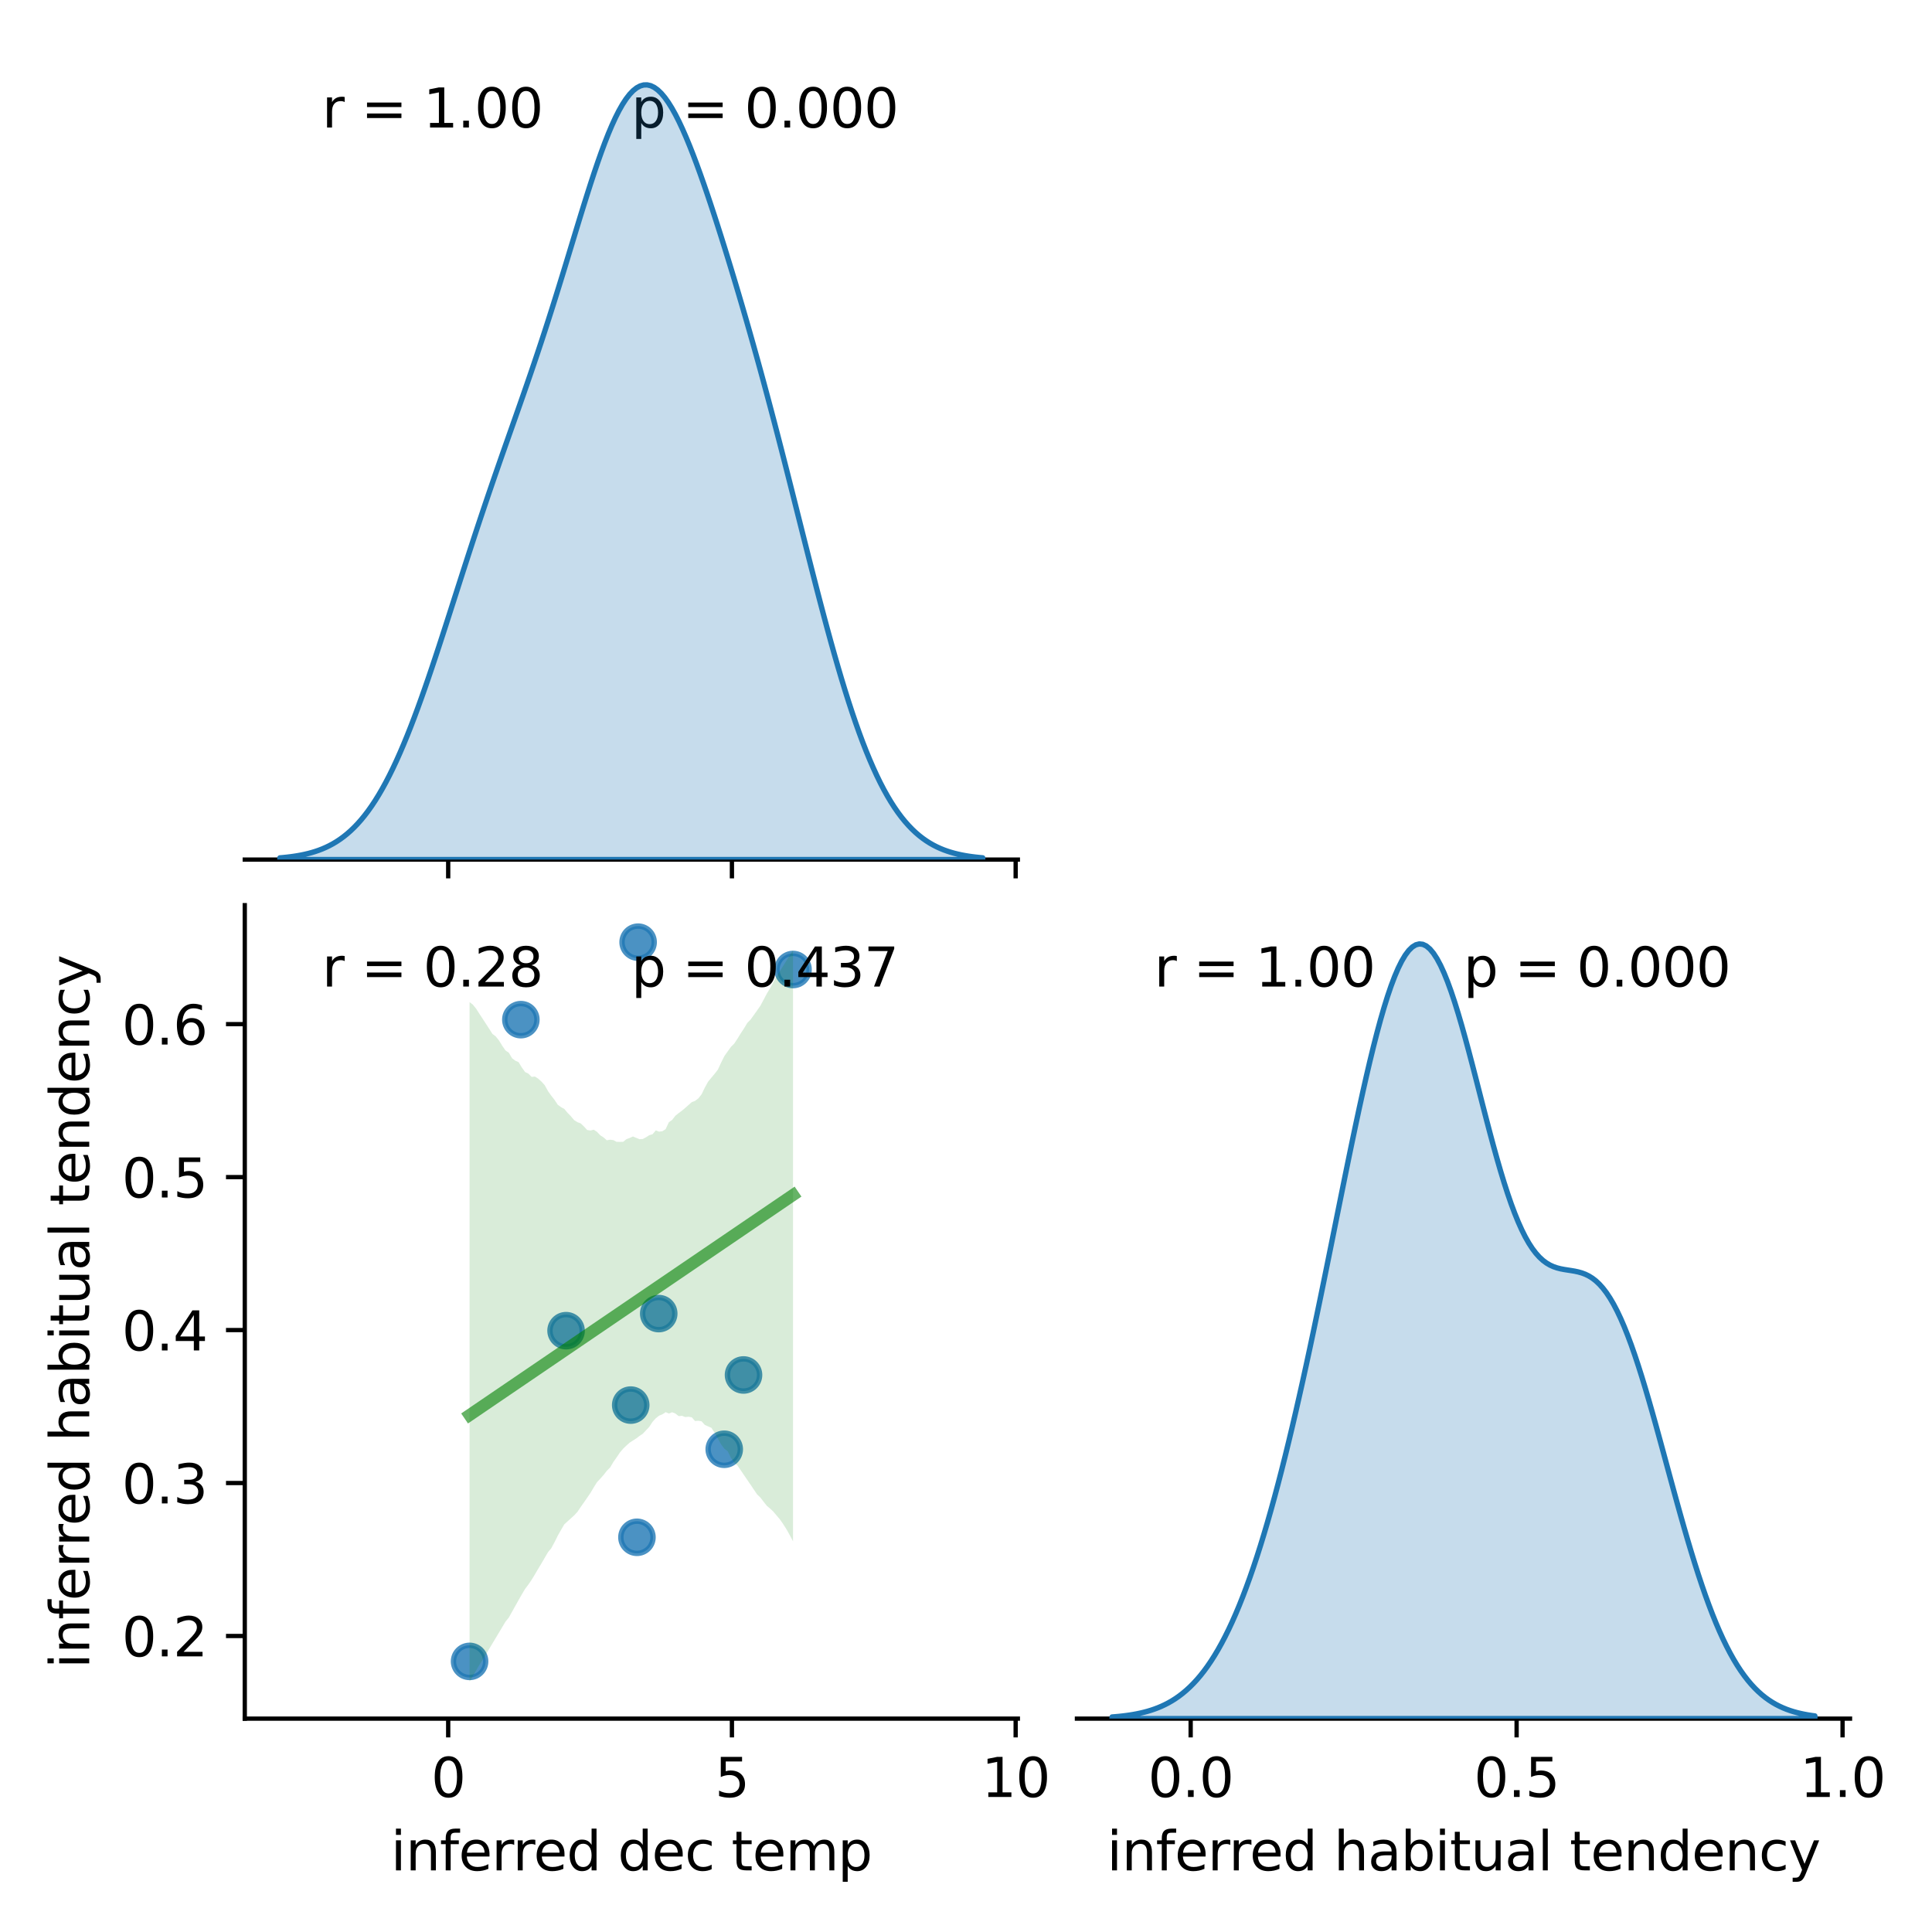 <?xml version="1.0" encoding="utf-8" standalone="no"?>
<!DOCTYPE svg PUBLIC "-//W3C//DTD SVG 1.1//EN"
  "http://www.w3.org/Graphics/SVG/1.1/DTD/svg11.dtd">
<svg xmlns:xlink="http://www.w3.org/1999/xlink" width="360pt" height="360pt" viewBox="0 0 360 360" xmlns="http://www.w3.org/2000/svg" version="1.1">
 <defs>
  <style type="text/css">*{stroke-linejoin: round; stroke-linecap: butt}</style>
 </defs>
 <g id="figure_1">
  <g id="patch_1">
   <path d="M 0 360 
L 360 360 
L 360 0 
L 0 0 
z
" style="fill: #ffffff"/>
  </g>
  <g id="axes_1">
   <g id="patch_2">
    <path d="M 45.61 160.17 
L 189.661 160.17 
L 189.661 8.6 
L 45.61 8.6 
z
" style="fill: #ffffff"/>
   </g>
   <g id="matplotlib.axis_1">
    <g id="xtick_1">
     <g id="line2d_1">
      <defs>
       <path id="m5386617c99" d="M 0 0 
L 0 3.5 
" style="stroke: #000000; stroke-width: 0.8"/>
      </defs>
      <g>
       <use xlink:href="#m5386617c99" x="83.514" y="160.17" style="stroke: #000000; stroke-width: 0.8"/>
      </g>
     </g>
    </g>
    <g id="xtick_2">
     <g id="line2d_2">
      <g>
       <use xlink:href="#m5386617c99" x="136.383" y="160.17" style="stroke: #000000; stroke-width: 0.8"/>
      </g>
     </g>
    </g>
    <g id="xtick_3">
     <g id="line2d_3">
      <g>
       <use xlink:href="#m5386617c99" x="189.253" y="160.17" style="stroke: #000000; stroke-width: 0.8"/>
      </g>
     </g>
    </g>
   </g>
   <g id="patch_3">
    <path d="M 45.61 160.17 
L 189.661 160.17 
" style="fill: none; stroke: #000000; stroke-width: 0.8; stroke-linejoin: miter; stroke-linecap: square"/>
   </g>
   <g id="text_1">
    <!-- r = 1.00  -->
    <g transform="translate(60.015 23.757) scale(0.1 -0.1)">
     <defs>
      <path id="DejaVuSans-72" d="M 2631 2963 
Q 2534 3019 2420 3045 
Q 2306 3072 2169 3072 
Q 1681 3072 1420 2755 
Q 1159 2438 1159 1844 
L 1159 0 
L 581 0 
L 581 3500 
L 1159 3500 
L 1159 2956 
Q 1341 3275 1631 3429 
Q 1922 3584 2338 3584 
Q 2397 3584 2469 3576 
Q 2541 3569 2628 3553 
L 2631 2963 
z
" transform="scale(0.016)"/>
      <path id="DejaVuSans-20" transform="scale(0.016)"/>
      <path id="DejaVuSans-3d" d="M 678 2906 
L 4684 2906 
L 4684 2381 
L 678 2381 
L 678 2906 
z
M 678 1631 
L 4684 1631 
L 4684 1100 
L 678 1100 
L 678 1631 
z
" transform="scale(0.016)"/>
      <path id="DejaVuSans-31" d="M 794 531 
L 1825 531 
L 1825 4091 
L 703 3866 
L 703 4441 
L 1819 4666 
L 2450 4666 
L 2450 531 
L 3481 531 
L 3481 0 
L 794 0 
L 794 531 
z
" transform="scale(0.016)"/>
      <path id="DejaVuSans-2e" d="M 684 794 
L 1344 794 
L 1344 0 
L 684 0 
L 684 794 
z
" transform="scale(0.016)"/>
      <path id="DejaVuSans-30" d="M 2034 4250 
Q 1547 4250 1301 3770 
Q 1056 3291 1056 2328 
Q 1056 1369 1301 889 
Q 1547 409 2034 409 
Q 2525 409 2770 889 
Q 3016 1369 3016 2328 
Q 3016 3291 2770 3770 
Q 2525 4250 2034 4250 
z
M 2034 4750 
Q 2819 4750 3233 4129 
Q 3647 3509 3647 2328 
Q 3647 1150 3233 529 
Q 2819 -91 2034 -91 
Q 1250 -91 836 529 
Q 422 1150 422 2328 
Q 422 3509 836 4129 
Q 1250 4750 2034 4750 
z
" transform="scale(0.016)"/>
     </defs>
     <use xlink:href="#DejaVuSans-72"/>
     <use xlink:href="#DejaVuSans-20" x="41.113"/>
     <use xlink:href="#DejaVuSans-3d" x="72.9"/>
     <use xlink:href="#DejaVuSans-20" x="156.689"/>
     <use xlink:href="#DejaVuSans-31" x="188.477"/>
     <use xlink:href="#DejaVuSans-2e" x="252.1"/>
     <use xlink:href="#DejaVuSans-30" x="283.887"/>
     <use xlink:href="#DejaVuSans-30" x="347.51"/>
     <use xlink:href="#DejaVuSans-20" x="411.133"/>
    </g>
   </g>
   <g id="text_2">
    <!-- p = 0.000 -->
    <g transform="translate(117.635 23.757) scale(0.1 -0.1)">
     <defs>
      <path id="DejaVuSans-70" d="M 1159 525 
L 1159 -1331 
L 581 -1331 
L 581 3500 
L 1159 3500 
L 1159 2969 
Q 1341 3281 1617 3432 
Q 1894 3584 2278 3584 
Q 2916 3584 3314 3078 
Q 3713 2572 3713 1747 
Q 3713 922 3314 415 
Q 2916 -91 2278 -91 
Q 1894 -91 1617 61 
Q 1341 213 1159 525 
z
M 3116 1747 
Q 3116 2381 2855 2742 
Q 2594 3103 2138 3103 
Q 1681 3103 1420 2742 
Q 1159 2381 1159 1747 
Q 1159 1113 1420 752 
Q 1681 391 2138 391 
Q 2594 391 2855 752 
Q 3116 1113 3116 1747 
z
" transform="scale(0.016)"/>
     </defs>
     <use xlink:href="#DejaVuSans-70"/>
     <use xlink:href="#DejaVuSans-20" x="63.477"/>
     <use xlink:href="#DejaVuSans-3d" x="95.264"/>
     <use xlink:href="#DejaVuSans-20" x="179.053"/>
     <use xlink:href="#DejaVuSans-30" x="210.84"/>
     <use xlink:href="#DejaVuSans-2e" x="274.463"/>
     <use xlink:href="#DejaVuSans-30" x="306.25"/>
     <use xlink:href="#DejaVuSans-30" x="369.873"/>
     <use xlink:href="#DejaVuSans-30" x="433.496"/>
    </g>
   </g>
  </g>
  <g id="axes_2">
   <g id="patch_4">
    <path d="M 45.61 320.24 
L 189.661 320.24 
L 189.661 168.67 
L 45.61 168.67 
z
" style="fill: #ffffff"/>
   </g>
   <g id="PathCollection_1">
    <defs>
     <path id="mf00e4dc8d2" d="M 0 3 
C 0.796 3 1.559 2.684 2.121 2.121 
C 2.684 1.559 3 0.796 3 0 
C 3 -0.796 2.684 -1.559 2.121 -2.121 
C 1.559 -2.684 0.796 -3 0 -3 
C -0.796 -3 -1.559 -2.684 -2.121 -2.121 
C -2.684 -1.559 -3 -0.796 -3 0 
C -3 0.796 -2.684 1.559 -2.121 2.121 
C -1.559 2.684 -0.796 3 0 3 
z
" style="stroke: #1f77b4; stroke-opacity: 0.8"/>
    </defs>
    <g clip-path="url(#p4756195daf)">
     <use xlink:href="#mf00e4dc8d2" x="118.685" y="286.453" style="fill: #1f77b4; fill-opacity: 0.8; stroke: #1f77b4; stroke-opacity: 0.8"/>
     <use xlink:href="#mf00e4dc8d2" x="118.905" y="175.56" style="fill: #1f77b4; fill-opacity: 0.8; stroke: #1f77b4; stroke-opacity: 0.8"/>
     <use xlink:href="#mf00e4dc8d2" x="138.544" y="256.205" style="fill: #1f77b4; fill-opacity: 0.8; stroke: #1f77b4; stroke-opacity: 0.8"/>
     <use xlink:href="#mf00e4dc8d2" x="117.525" y="261.819" style="fill: #1f77b4; fill-opacity: 0.8; stroke: #1f77b4; stroke-opacity: 0.8"/>
     <use xlink:href="#mf00e4dc8d2" x="97.055" y="189.997" style="fill: #1f77b4; fill-opacity: 0.8; stroke: #1f77b4; stroke-opacity: 0.8"/>
     <use xlink:href="#mf00e4dc8d2" x="87.498" y="309.576" style="fill: #1f77b4; fill-opacity: 0.8; stroke: #1f77b4; stroke-opacity: 0.8"/>
     <use xlink:href="#mf00e4dc8d2" x="147.772" y="180.654" style="fill: #1f77b4; fill-opacity: 0.8; stroke: #1f77b4; stroke-opacity: 0.8"/>
     <use xlink:href="#mf00e4dc8d2" x="134.951" y="270.05" style="fill: #1f77b4; fill-opacity: 0.8; stroke: #1f77b4; stroke-opacity: 0.8"/>
     <use xlink:href="#mf00e4dc8d2" x="122.744" y="244.77" style="fill: #1f77b4; fill-opacity: 0.8; stroke: #1f77b4; stroke-opacity: 0.8"/>
     <use xlink:href="#mf00e4dc8d2" x="105.479" y="247.953" style="fill: #1f77b4; fill-opacity: 0.8; stroke: #1f77b4; stroke-opacity: 0.8"/>
    </g>
   </g>
   <g id="PolyCollection_1">
    <path d="M 87.498 186.73 
L 87.498 313.35 
L 88.107 312.33 
L 88.716 311.259 
L 89.325 310.227 
L 89.934 309.278 
L 90.542 308.263 
L 91.151 307.249 
L 91.76 306.234 
L 92.369 305.219 
L 92.978 304.204 
L 93.587 303.185 
L 94.195 302.166 
L 94.804 301.416 
L 95.413 300.327 
L 96.022 299.241 
L 96.631 298.149 
L 97.24 297.084 
L 97.848 296.066 
L 98.457 295.26 
L 99.066 294.363 
L 99.675 293.365 
L 100.284 292.324 
L 100.893 291.315 
L 101.501 290.274 
L 102.11 289.232 
L 102.719 288.493 
L 103.328 287.369 
L 103.937 286.139 
L 104.546 285.066 
L 105.154 284.032 
L 105.763 283.481 
L 106.372 282.93 
L 106.981 282.379 
L 107.59 281.723 
L 108.199 280.816 
L 108.807 279.953 
L 109.416 279.076 
L 110.025 278.187 
L 110.634 277.157 
L 111.243 276.18 
L 111.852 275.535 
L 112.46 274.85 
L 113.069 274.071 
L 113.678 273.458 
L 114.287 272.432 
L 114.896 271.569 
L 115.504 270.662 
L 116.113 269.944 
L 116.722 269.358 
L 117.331 268.815 
L 117.94 268.42 
L 118.549 268.031 
L 119.157 267.572 
L 119.766 267.166 
L 120.375 266.517 
L 120.984 265.875 
L 121.593 264.939 
L 122.202 264.27 
L 122.81 263.79 
L 123.419 263.543 
L 124.028 263.139 
L 124.637 263.383 
L 125.246 263.15 
L 125.855 263.395 
L 126.463 263.871 
L 127.072 263.816 
L 127.681 264.048 
L 128.29 263.988 
L 128.899 264.095 
L 129.508 264.778 
L 130.116 264.735 
L 130.725 264.838 
L 131.334 265.514 
L 131.943 265.782 
L 132.552 266.046 
L 133.161 266.978 
L 133.769 268.07 
L 134.378 269.161 
L 134.987 269.955 
L 135.596 270.416 
L 136.205 271.656 
L 136.814 272.541 
L 137.422 273.081 
L 138.031 273.977 
L 138.64 274.87 
L 139.249 275.763 
L 139.858 276.65 
L 140.466 277.562 
L 141.075 278.453 
L 141.684 279.042 
L 142.293 279.834 
L 142.902 280.601 
L 143.511 281.109 
L 144.119 281.687 
L 144.728 282.41 
L 145.337 283.13 
L 145.946 284.014 
L 146.555 284.968 
L 147.164 286.058 
L 147.772 287.205 
L 147.772 177.039 
L 147.772 177.039 
L 147.164 178.007 
L 146.555 178.98 
L 145.946 179.952 
L 145.337 180.924 
L 144.728 181.897 
L 144.119 182.977 
L 143.511 184.108 
L 142.902 185.128 
L 142.293 186.272 
L 141.684 187.415 
L 141.075 188.284 
L 140.466 189.135 
L 139.858 189.985 
L 139.249 190.61 
L 138.64 191.621 
L 138.031 192.548 
L 137.422 193.541 
L 136.814 194.461 
L 136.205 195.072 
L 135.596 195.912 
L 134.987 196.771 
L 134.378 197.984 
L 133.769 199.305 
L 133.161 200.087 
L 132.552 200.818 
L 131.943 201.556 
L 131.334 202.662 
L 130.725 203.917 
L 130.116 204.681 
L 129.508 205.139 
L 128.899 205.364 
L 128.29 205.905 
L 127.681 206.452 
L 127.072 206.954 
L 126.463 207.41 
L 125.855 207.892 
L 125.246 208.68 
L 124.637 209.103 
L 124.028 210.41 
L 123.419 210.784 
L 122.81 210.87 
L 122.202 210.628 
L 121.593 211.349 
L 120.984 211.521 
L 120.375 211.92 
L 119.766 212.238 
L 119.157 212.27 
L 118.549 212.017 
L 117.94 211.767 
L 117.331 212.041 
L 116.722 212.273 
L 116.113 212.762 
L 115.504 212.771 
L 114.896 212.766 
L 114.287 212.441 
L 113.678 212.372 
L 113.069 212.475 
L 112.46 211.938 
L 111.852 211.546 
L 111.243 210.901 
L 110.634 210.503 
L 110.025 210.655 
L 109.416 210.565 
L 108.807 209.899 
L 108.199 209.323 
L 107.59 209.102 
L 106.981 208.714 
L 106.372 207.989 
L 105.763 207.37 
L 105.154 206.636 
L 104.546 206.301 
L 103.937 205.86 
L 103.328 204.946 
L 102.719 204.164 
L 102.11 203.309 
L 101.501 202.214 
L 100.893 201.535 
L 100.284 200.991 
L 99.675 200.599 
L 99.066 200.667 
L 98.457 200.053 
L 97.848 199.764 
L 97.24 198.921 
L 96.631 197.912 
L 96.022 197.644 
L 95.413 197.184 
L 94.804 196.147 
L 94.195 195.742 
L 93.587 194.867 
L 92.978 193.871 
L 92.369 193.118 
L 91.76 192.655 
L 91.151 191.705 
L 90.542 190.764 
L 89.934 189.829 
L 89.325 188.903 
L 88.716 187.946 
L 88.107 187.198 
L 87.498 186.73 
z
" clip-path="url(#p4756195daf)" style="fill: #008000; fill-opacity: 0.15"/>
   </g>
   <g id="matplotlib.axis_2">
    <g id="xtick_4">
     <g id="line2d_4">
      <g>
       <use xlink:href="#m5386617c99" x="83.514" y="320.24" style="stroke: #000000; stroke-width: 0.8"/>
      </g>
     </g>
     <g id="text_3">
      <!-- 0 -->
      <g transform="translate(80.332 334.838) scale(0.1 -0.1)">
       <use xlink:href="#DejaVuSans-30"/>
      </g>
     </g>
    </g>
    <g id="xtick_5">
     <g id="line2d_5">
      <g>
       <use xlink:href="#m5386617c99" x="136.383" y="320.24" style="stroke: #000000; stroke-width: 0.8"/>
      </g>
     </g>
     <g id="text_4">
      <!-- 5 -->
      <g transform="translate(133.202 334.838) scale(0.1 -0.1)">
       <defs>
        <path id="DejaVuSans-35" d="M 691 4666 
L 3169 4666 
L 3169 4134 
L 1269 4134 
L 1269 2991 
Q 1406 3038 1543 3061 
Q 1681 3084 1819 3084 
Q 2600 3084 3056 2656 
Q 3513 2228 3513 1497 
Q 3513 744 3044 326 
Q 2575 -91 1722 -91 
Q 1428 -91 1123 -41 
Q 819 9 494 109 
L 494 744 
Q 775 591 1075 516 
Q 1375 441 1709 441 
Q 2250 441 2565 725 
Q 2881 1009 2881 1497 
Q 2881 1984 2565 2268 
Q 2250 2553 1709 2553 
Q 1456 2553 1204 2497 
Q 953 2441 691 2322 
L 691 4666 
z
" transform="scale(0.016)"/>
       </defs>
       <use xlink:href="#DejaVuSans-35"/>
      </g>
     </g>
    </g>
    <g id="xtick_6">
     <g id="line2d_6">
      <g>
       <use xlink:href="#m5386617c99" x="189.253" y="320.24" style="stroke: #000000; stroke-width: 0.8"/>
      </g>
     </g>
     <g id="text_5">
      <!-- 10 -->
      <g transform="translate(182.89 334.838) scale(0.1 -0.1)">
       <use xlink:href="#DejaVuSans-31"/>
       <use xlink:href="#DejaVuSans-30" x="63.623"/>
      </g>
     </g>
    </g>
    <g id="text_6">
     <!-- inferred dec temp -->
     <g transform="translate(72.82 348.517) scale(0.1 -0.1)">
      <defs>
       <path id="DejaVuSans-69" d="M 603 3500 
L 1178 3500 
L 1178 0 
L 603 0 
L 603 3500 
z
M 603 4863 
L 1178 4863 
L 1178 4134 
L 603 4134 
L 603 4863 
z
" transform="scale(0.016)"/>
       <path id="DejaVuSans-6e" d="M 3513 2113 
L 3513 0 
L 2938 0 
L 2938 2094 
Q 2938 2591 2744 2837 
Q 2550 3084 2163 3084 
Q 1697 3084 1428 2787 
Q 1159 2491 1159 1978 
L 1159 0 
L 581 0 
L 581 3500 
L 1159 3500 
L 1159 2956 
Q 1366 3272 1645 3428 
Q 1925 3584 2291 3584 
Q 2894 3584 3203 3211 
Q 3513 2838 3513 2113 
z
" transform="scale(0.016)"/>
       <path id="DejaVuSans-66" d="M 2375 4863 
L 2375 4384 
L 1825 4384 
Q 1516 4384 1395 4259 
Q 1275 4134 1275 3809 
L 1275 3500 
L 2222 3500 
L 2222 3053 
L 1275 3053 
L 1275 0 
L 697 0 
L 697 3053 
L 147 3053 
L 147 3500 
L 697 3500 
L 697 3744 
Q 697 4328 969 4595 
Q 1241 4863 1831 4863 
L 2375 4863 
z
" transform="scale(0.016)"/>
       <path id="DejaVuSans-65" d="M 3597 1894 
L 3597 1613 
L 953 1613 
Q 991 1019 1311 708 
Q 1631 397 2203 397 
Q 2534 397 2845 478 
Q 3156 559 3463 722 
L 3463 178 
Q 3153 47 2828 -22 
Q 2503 -91 2169 -91 
Q 1331 -91 842 396 
Q 353 884 353 1716 
Q 353 2575 817 3079 
Q 1281 3584 2069 3584 
Q 2775 3584 3186 3129 
Q 3597 2675 3597 1894 
z
M 3022 2063 
Q 3016 2534 2758 2815 
Q 2500 3097 2075 3097 
Q 1594 3097 1305 2825 
Q 1016 2553 972 2059 
L 3022 2063 
z
" transform="scale(0.016)"/>
       <path id="DejaVuSans-64" d="M 2906 2969 
L 2906 4863 
L 3481 4863 
L 3481 0 
L 2906 0 
L 2906 525 
Q 2725 213 2448 61 
Q 2172 -91 1784 -91 
Q 1150 -91 751 415 
Q 353 922 353 1747 
Q 353 2572 751 3078 
Q 1150 3584 1784 3584 
Q 2172 3584 2448 3432 
Q 2725 3281 2906 2969 
z
M 947 1747 
Q 947 1113 1208 752 
Q 1469 391 1925 391 
Q 2381 391 2643 752 
Q 2906 1113 2906 1747 
Q 2906 2381 2643 2742 
Q 2381 3103 1925 3103 
Q 1469 3103 1208 2742 
Q 947 2381 947 1747 
z
" transform="scale(0.016)"/>
       <path id="DejaVuSans-63" d="M 3122 3366 
L 3122 2828 
Q 2878 2963 2633 3030 
Q 2388 3097 2138 3097 
Q 1578 3097 1268 2742 
Q 959 2388 959 1747 
Q 959 1106 1268 751 
Q 1578 397 2138 397 
Q 2388 397 2633 464 
Q 2878 531 3122 666 
L 3122 134 
Q 2881 22 2623 -34 
Q 2366 -91 2075 -91 
Q 1284 -91 818 406 
Q 353 903 353 1747 
Q 353 2603 823 3093 
Q 1294 3584 2113 3584 
Q 2378 3584 2631 3529 
Q 2884 3475 3122 3366 
z
" transform="scale(0.016)"/>
       <path id="DejaVuSans-74" d="M 1172 4494 
L 1172 3500 
L 2356 3500 
L 2356 3053 
L 1172 3053 
L 1172 1153 
Q 1172 725 1289 603 
Q 1406 481 1766 481 
L 2356 481 
L 2356 0 
L 1766 0 
Q 1100 0 847 248 
Q 594 497 594 1153 
L 594 3053 
L 172 3053 
L 172 3500 
L 594 3500 
L 594 4494 
L 1172 4494 
z
" transform="scale(0.016)"/>
       <path id="DejaVuSans-6d" d="M 3328 2828 
Q 3544 3216 3844 3400 
Q 4144 3584 4550 3584 
Q 5097 3584 5394 3201 
Q 5691 2819 5691 2113 
L 5691 0 
L 5113 0 
L 5113 2094 
Q 5113 2597 4934 2840 
Q 4756 3084 4391 3084 
Q 3944 3084 3684 2787 
Q 3425 2491 3425 1978 
L 3425 0 
L 2847 0 
L 2847 2094 
Q 2847 2600 2669 2842 
Q 2491 3084 2119 3084 
Q 1678 3084 1418 2786 
Q 1159 2488 1159 1978 
L 1159 0 
L 581 0 
L 581 3500 
L 1159 3500 
L 1159 2956 
Q 1356 3278 1631 3431 
Q 1906 3584 2284 3584 
Q 2666 3584 2933 3390 
Q 3200 3197 3328 2828 
z
" transform="scale(0.016)"/>
      </defs>
      <use xlink:href="#DejaVuSans-69"/>
      <use xlink:href="#DejaVuSans-6e" x="27.783"/>
      <use xlink:href="#DejaVuSans-66" x="91.162"/>
      <use xlink:href="#DejaVuSans-65" x="126.367"/>
      <use xlink:href="#DejaVuSans-72" x="187.891"/>
      <use xlink:href="#DejaVuSans-72" x="227.254"/>
      <use xlink:href="#DejaVuSans-65" x="266.117"/>
      <use xlink:href="#DejaVuSans-64" x="327.641"/>
      <use xlink:href="#DejaVuSans-20" x="391.117"/>
      <use xlink:href="#DejaVuSans-64" x="422.904"/>
      <use xlink:href="#DejaVuSans-65" x="486.381"/>
      <use xlink:href="#DejaVuSans-63" x="547.904"/>
      <use xlink:href="#DejaVuSans-20" x="602.885"/>
      <use xlink:href="#DejaVuSans-74" x="634.672"/>
      <use xlink:href="#DejaVuSans-65" x="673.881"/>
      <use xlink:href="#DejaVuSans-6d" x="735.404"/>
      <use xlink:href="#DejaVuSans-70" x="832.816"/>
     </g>
    </g>
   </g>
   <g id="matplotlib.axis_3">
    <g id="ytick_1">
     <g id="line2d_7">
      <defs>
       <path id="mc3c078e947" d="M 0 0 
L -3.5 0 
" style="stroke: #000000; stroke-width: 0.8"/>
      </defs>
      <g>
       <use xlink:href="#mc3c078e947" x="45.61" y="304.841" style="stroke: #000000; stroke-width: 0.8"/>
      </g>
     </g>
     <g id="text_7">
      <!-- 0.2 -->
      <g transform="translate(22.707 308.64) scale(0.1 -0.1)">
       <defs>
        <path id="DejaVuSans-32" d="M 1228 531 
L 3431 531 
L 3431 0 
L 469 0 
L 469 531 
Q 828 903 1448 1529 
Q 2069 2156 2228 2338 
Q 2531 2678 2651 2914 
Q 2772 3150 2772 3378 
Q 2772 3750 2511 3984 
Q 2250 4219 1831 4219 
Q 1534 4219 1204 4116 
Q 875 4013 500 3803 
L 500 4441 
Q 881 4594 1212 4672 
Q 1544 4750 1819 4750 
Q 2544 4750 2975 4387 
Q 3406 4025 3406 3419 
Q 3406 3131 3298 2873 
Q 3191 2616 2906 2266 
Q 2828 2175 2409 1742 
Q 1991 1309 1228 531 
z
" transform="scale(0.016)"/>
       </defs>
       <use xlink:href="#DejaVuSans-30"/>
       <use xlink:href="#DejaVuSans-2e" x="63.623"/>
       <use xlink:href="#DejaVuSans-32" x="95.41"/>
      </g>
     </g>
    </g>
    <g id="ytick_2">
     <g id="line2d_8">
      <g>
       <use xlink:href="#mc3c078e947" x="45.61" y="276.34" style="stroke: #000000; stroke-width: 0.8"/>
      </g>
     </g>
     <g id="text_8">
      <!-- 0.3 -->
      <g transform="translate(22.707 280.139) scale(0.1 -0.1)">
       <defs>
        <path id="DejaVuSans-33" d="M 2597 2516 
Q 3050 2419 3304 2112 
Q 3559 1806 3559 1356 
Q 3559 666 3084 287 
Q 2609 -91 1734 -91 
Q 1441 -91 1130 -33 
Q 819 25 488 141 
L 488 750 
Q 750 597 1062 519 
Q 1375 441 1716 441 
Q 2309 441 2620 675 
Q 2931 909 2931 1356 
Q 2931 1769 2642 2001 
Q 2353 2234 1838 2234 
L 1294 2234 
L 1294 2753 
L 1863 2753 
Q 2328 2753 2575 2939 
Q 2822 3125 2822 3475 
Q 2822 3834 2567 4026 
Q 2313 4219 1838 4219 
Q 1578 4219 1281 4162 
Q 984 4106 628 3988 
L 628 4550 
Q 988 4650 1302 4700 
Q 1616 4750 1894 4750 
Q 2613 4750 3031 4423 
Q 3450 4097 3450 3541 
Q 3450 3153 3228 2886 
Q 3006 2619 2597 2516 
z
" transform="scale(0.016)"/>
       </defs>
       <use xlink:href="#DejaVuSans-30"/>
       <use xlink:href="#DejaVuSans-2e" x="63.623"/>
       <use xlink:href="#DejaVuSans-33" x="95.41"/>
      </g>
     </g>
    </g>
    <g id="ytick_3">
     <g id="line2d_9">
      <g>
       <use xlink:href="#mc3c078e947" x="45.61" y="247.838" style="stroke: #000000; stroke-width: 0.8"/>
      </g>
     </g>
     <g id="text_9">
      <!-- 0.4 -->
      <g transform="translate(22.707 251.637) scale(0.1 -0.1)">
       <defs>
        <path id="DejaVuSans-34" d="M 2419 4116 
L 825 1625 
L 2419 1625 
L 2419 4116 
z
M 2253 4666 
L 3047 4666 
L 3047 1625 
L 3713 1625 
L 3713 1100 
L 3047 1100 
L 3047 0 
L 2419 0 
L 2419 1100 
L 313 1100 
L 313 1709 
L 2253 4666 
z
" transform="scale(0.016)"/>
       </defs>
       <use xlink:href="#DejaVuSans-30"/>
       <use xlink:href="#DejaVuSans-2e" x="63.623"/>
       <use xlink:href="#DejaVuSans-34" x="95.41"/>
      </g>
     </g>
    </g>
    <g id="ytick_4">
     <g id="line2d_10">
      <g>
       <use xlink:href="#mc3c078e947" x="45.61" y="219.337" style="stroke: #000000; stroke-width: 0.8"/>
      </g>
     </g>
     <g id="text_10">
      <!-- 0.5 -->
      <g transform="translate(22.707 223.136) scale(0.1 -0.1)">
       <use xlink:href="#DejaVuSans-30"/>
       <use xlink:href="#DejaVuSans-2e" x="63.623"/>
       <use xlink:href="#DejaVuSans-35" x="95.41"/>
      </g>
     </g>
    </g>
    <g id="ytick_5">
     <g id="line2d_11">
      <g>
       <use xlink:href="#mc3c078e947" x="45.61" y="190.836" style="stroke: #000000; stroke-width: 0.8"/>
      </g>
     </g>
     <g id="text_11">
      <!-- 0.6 -->
      <g transform="translate(22.707 194.635) scale(0.1 -0.1)">
       <defs>
        <path id="DejaVuSans-36" d="M 2113 2584 
Q 1688 2584 1439 2293 
Q 1191 2003 1191 1497 
Q 1191 994 1439 701 
Q 1688 409 2113 409 
Q 2538 409 2786 701 
Q 3034 994 3034 1497 
Q 3034 2003 2786 2293 
Q 2538 2584 2113 2584 
z
M 3366 4563 
L 3366 3988 
Q 3128 4100 2886 4159 
Q 2644 4219 2406 4219 
Q 1781 4219 1451 3797 
Q 1122 3375 1075 2522 
Q 1259 2794 1537 2939 
Q 1816 3084 2150 3084 
Q 2853 3084 3261 2657 
Q 3669 2231 3669 1497 
Q 3669 778 3244 343 
Q 2819 -91 2113 -91 
Q 1303 -91 875 529 
Q 447 1150 447 2328 
Q 447 3434 972 4092 
Q 1497 4750 2381 4750 
Q 2619 4750 2861 4703 
Q 3103 4656 3366 4563 
z
" transform="scale(0.016)"/>
       </defs>
       <use xlink:href="#DejaVuSans-30"/>
       <use xlink:href="#DejaVuSans-2e" x="63.623"/>
       <use xlink:href="#DejaVuSans-36" x="95.41"/>
      </g>
     </g>
    </g>
    <g id="text_12">
     <!-- inferred habitual tendency -->
     <g transform="translate(16.627 310.901) rotate(-90) scale(0.1 -0.1)">
      <defs>
       <path id="DejaVuSans-68" d="M 3513 2113 
L 3513 0 
L 2938 0 
L 2938 2094 
Q 2938 2591 2744 2837 
Q 2550 3084 2163 3084 
Q 1697 3084 1428 2787 
Q 1159 2491 1159 1978 
L 1159 0 
L 581 0 
L 581 4863 
L 1159 4863 
L 1159 2956 
Q 1366 3272 1645 3428 
Q 1925 3584 2291 3584 
Q 2894 3584 3203 3211 
Q 3513 2838 3513 2113 
z
" transform="scale(0.016)"/>
       <path id="DejaVuSans-61" d="M 2194 1759 
Q 1497 1759 1228 1600 
Q 959 1441 959 1056 
Q 959 750 1161 570 
Q 1363 391 1709 391 
Q 2188 391 2477 730 
Q 2766 1069 2766 1631 
L 2766 1759 
L 2194 1759 
z
M 3341 1997 
L 3341 0 
L 2766 0 
L 2766 531 
Q 2569 213 2275 61 
Q 1981 -91 1556 -91 
Q 1019 -91 701 211 
Q 384 513 384 1019 
Q 384 1609 779 1909 
Q 1175 2209 1959 2209 
L 2766 2209 
L 2766 2266 
Q 2766 2663 2505 2880 
Q 2244 3097 1772 3097 
Q 1472 3097 1187 3025 
Q 903 2953 641 2809 
L 641 3341 
Q 956 3463 1253 3523 
Q 1550 3584 1831 3584 
Q 2591 3584 2966 3190 
Q 3341 2797 3341 1997 
z
" transform="scale(0.016)"/>
       <path id="DejaVuSans-62" d="M 3116 1747 
Q 3116 2381 2855 2742 
Q 2594 3103 2138 3103 
Q 1681 3103 1420 2742 
Q 1159 2381 1159 1747 
Q 1159 1113 1420 752 
Q 1681 391 2138 391 
Q 2594 391 2855 752 
Q 3116 1113 3116 1747 
z
M 1159 2969 
Q 1341 3281 1617 3432 
Q 1894 3584 2278 3584 
Q 2916 3584 3314 3078 
Q 3713 2572 3713 1747 
Q 3713 922 3314 415 
Q 2916 -91 2278 -91 
Q 1894 -91 1617 61 
Q 1341 213 1159 525 
L 1159 0 
L 581 0 
L 581 4863 
L 1159 4863 
L 1159 2969 
z
" transform="scale(0.016)"/>
       <path id="DejaVuSans-75" d="M 544 1381 
L 544 3500 
L 1119 3500 
L 1119 1403 
Q 1119 906 1312 657 
Q 1506 409 1894 409 
Q 2359 409 2629 706 
Q 2900 1003 2900 1516 
L 2900 3500 
L 3475 3500 
L 3475 0 
L 2900 0 
L 2900 538 
Q 2691 219 2414 64 
Q 2138 -91 1772 -91 
Q 1169 -91 856 284 
Q 544 659 544 1381 
z
M 1991 3584 
L 1991 3584 
z
" transform="scale(0.016)"/>
       <path id="DejaVuSans-6c" d="M 603 4863 
L 1178 4863 
L 1178 0 
L 603 0 
L 603 4863 
z
" transform="scale(0.016)"/>
       <path id="DejaVuSans-79" d="M 2059 -325 
Q 1816 -950 1584 -1140 
Q 1353 -1331 966 -1331 
L 506 -1331 
L 506 -850 
L 844 -850 
Q 1081 -850 1212 -737 
Q 1344 -625 1503 -206 
L 1606 56 
L 191 3500 
L 800 3500 
L 1894 763 
L 2988 3500 
L 3597 3500 
L 2059 -325 
z
" transform="scale(0.016)"/>
      </defs>
      <use xlink:href="#DejaVuSans-69"/>
      <use xlink:href="#DejaVuSans-6e" x="27.783"/>
      <use xlink:href="#DejaVuSans-66" x="91.162"/>
      <use xlink:href="#DejaVuSans-65" x="126.367"/>
      <use xlink:href="#DejaVuSans-72" x="187.891"/>
      <use xlink:href="#DejaVuSans-72" x="227.254"/>
      <use xlink:href="#DejaVuSans-65" x="266.117"/>
      <use xlink:href="#DejaVuSans-64" x="327.641"/>
      <use xlink:href="#DejaVuSans-20" x="391.117"/>
      <use xlink:href="#DejaVuSans-68" x="422.904"/>
      <use xlink:href="#DejaVuSans-61" x="486.283"/>
      <use xlink:href="#DejaVuSans-62" x="547.562"/>
      <use xlink:href="#DejaVuSans-69" x="611.039"/>
      <use xlink:href="#DejaVuSans-74" x="638.822"/>
      <use xlink:href="#DejaVuSans-75" x="678.031"/>
      <use xlink:href="#DejaVuSans-61" x="741.41"/>
      <use xlink:href="#DejaVuSans-6c" x="802.689"/>
      <use xlink:href="#DejaVuSans-20" x="830.473"/>
      <use xlink:href="#DejaVuSans-74" x="862.26"/>
      <use xlink:href="#DejaVuSans-65" x="901.469"/>
      <use xlink:href="#DejaVuSans-6e" x="962.992"/>
      <use xlink:href="#DejaVuSans-64" x="1026.371"/>
      <use xlink:href="#DejaVuSans-65" x="1089.848"/>
      <use xlink:href="#DejaVuSans-6e" x="1151.371"/>
      <use xlink:href="#DejaVuSans-63" x="1214.75"/>
      <use xlink:href="#DejaVuSans-79" x="1269.73"/>
     </g>
    </g>
   </g>
   <g id="line2d_12">
    <path d="M 87.498 263.678 
L 88.107 263.264 
L 88.716 262.849 
L 89.325 262.435 
L 89.934 262.021 
L 90.542 261.607 
L 91.151 261.193 
L 91.76 260.778 
L 92.369 260.364 
L 92.978 259.95 
L 93.587 259.536 
L 94.195 259.122 
L 94.804 258.707 
L 95.413 258.293 
L 96.022 257.879 
L 96.631 257.465 
L 97.24 257.051 
L 97.848 256.636 
L 98.457 256.222 
L 99.066 255.808 
L 99.675 255.394 
L 100.284 254.98 
L 100.893 254.565 
L 101.501 254.151 
L 102.11 253.737 
L 102.719 253.323 
L 103.328 252.909 
L 103.937 252.494 
L 104.546 252.08 
L 105.154 251.666 
L 105.763 251.252 
L 106.372 250.837 
L 106.981 250.423 
L 107.59 250.009 
L 108.199 249.595 
L 108.807 249.181 
L 109.416 248.766 
L 110.025 248.352 
L 110.634 247.938 
L 111.243 247.524 
L 111.852 247.11 
L 112.46 246.695 
L 113.069 246.281 
L 113.678 245.867 
L 114.287 245.453 
L 114.896 245.039 
L 115.504 244.624 
L 116.113 244.21 
L 116.722 243.796 
L 117.331 243.382 
L 117.94 242.968 
L 118.549 242.553 
L 119.157 242.139 
L 119.766 241.725 
L 120.375 241.311 
L 120.984 240.897 
L 121.593 240.482 
L 122.202 240.068 
L 122.81 239.654 
L 123.419 239.24 
L 124.028 238.826 
L 124.637 238.411 
L 125.246 237.997 
L 125.855 237.583 
L 126.463 237.169 
L 127.072 236.755 
L 127.681 236.34 
L 128.29 235.926 
L 128.899 235.512 
L 129.508 235.098 
L 130.116 234.684 
L 130.725 234.269 
L 131.334 233.855 
L 131.943 233.441 
L 132.552 233.027 
L 133.161 232.613 
L 133.769 232.198 
L 134.378 231.784 
L 134.987 231.37 
L 135.596 230.956 
L 136.205 230.542 
L 136.814 230.127 
L 137.422 229.713 
L 138.031 229.299 
L 138.64 228.885 
L 139.249 228.47 
L 139.858 228.056 
L 140.466 227.642 
L 141.075 227.228 
L 141.684 226.814 
L 142.293 226.399 
L 142.902 225.985 
L 143.511 225.571 
L 144.119 225.157 
L 144.728 224.743 
L 145.337 224.328 
L 145.946 223.914 
L 146.555 223.5 
L 147.164 223.086 
L 147.772 222.672 
" clip-path="url(#p4756195daf)" style="fill: none; stroke: #008000; stroke-opacity: 0.6; stroke-width: 2.25; stroke-linecap: square"/>
   </g>
   <g id="patch_5">
    <path d="M 45.61 320.24 
L 45.61 168.67 
" style="fill: none; stroke: #000000; stroke-width: 0.8; stroke-linejoin: miter; stroke-linecap: square"/>
   </g>
   <g id="patch_6">
    <path d="M 45.61 320.24 
L 189.661 320.24 
" style="fill: none; stroke: #000000; stroke-width: 0.8; stroke-linejoin: miter; stroke-linecap: square"/>
   </g>
   <g id="text_13">
    <!-- r = 0.28  -->
    <g transform="translate(60.015 183.827) scale(0.1 -0.1)">
     <defs>
      <path id="DejaVuSans-38" d="M 2034 2216 
Q 1584 2216 1326 1975 
Q 1069 1734 1069 1313 
Q 1069 891 1326 650 
Q 1584 409 2034 409 
Q 2484 409 2743 651 
Q 3003 894 3003 1313 
Q 3003 1734 2745 1975 
Q 2488 2216 2034 2216 
z
M 1403 2484 
Q 997 2584 770 2862 
Q 544 3141 544 3541 
Q 544 4100 942 4425 
Q 1341 4750 2034 4750 
Q 2731 4750 3128 4425 
Q 3525 4100 3525 3541 
Q 3525 3141 3298 2862 
Q 3072 2584 2669 2484 
Q 3125 2378 3379 2068 
Q 3634 1759 3634 1313 
Q 3634 634 3220 271 
Q 2806 -91 2034 -91 
Q 1263 -91 848 271 
Q 434 634 434 1313 
Q 434 1759 690 2068 
Q 947 2378 1403 2484 
z
M 1172 3481 
Q 1172 3119 1398 2916 
Q 1625 2713 2034 2713 
Q 2441 2713 2670 2916 
Q 2900 3119 2900 3481 
Q 2900 3844 2670 4047 
Q 2441 4250 2034 4250 
Q 1625 4250 1398 4047 
Q 1172 3844 1172 3481 
z
" transform="scale(0.016)"/>
     </defs>
     <use xlink:href="#DejaVuSans-72"/>
     <use xlink:href="#DejaVuSans-20" x="41.113"/>
     <use xlink:href="#DejaVuSans-3d" x="72.9"/>
     <use xlink:href="#DejaVuSans-20" x="156.689"/>
     <use xlink:href="#DejaVuSans-30" x="188.477"/>
     <use xlink:href="#DejaVuSans-2e" x="252.1"/>
     <use xlink:href="#DejaVuSans-32" x="283.887"/>
     <use xlink:href="#DejaVuSans-38" x="347.51"/>
     <use xlink:href="#DejaVuSans-20" x="411.133"/>
    </g>
   </g>
   <g id="text_14">
    <!-- p = 0.437 -->
    <g transform="translate(117.635 183.827) scale(0.1 -0.1)">
     <defs>
      <path id="DejaVuSans-37" d="M 525 4666 
L 3525 4666 
L 3525 4397 
L 1831 0 
L 1172 0 
L 2766 4134 
L 525 4134 
L 525 4666 
z
" transform="scale(0.016)"/>
     </defs>
     <use xlink:href="#DejaVuSans-70"/>
     <use xlink:href="#DejaVuSans-20" x="63.477"/>
     <use xlink:href="#DejaVuSans-3d" x="95.264"/>
     <use xlink:href="#DejaVuSans-20" x="179.053"/>
     <use xlink:href="#DejaVuSans-30" x="210.84"/>
     <use xlink:href="#DejaVuSans-2e" x="274.463"/>
     <use xlink:href="#DejaVuSans-34" x="306.25"/>
     <use xlink:href="#DejaVuSans-33" x="369.873"/>
     <use xlink:href="#DejaVuSans-37" x="433.496"/>
    </g>
   </g>
  </g>
  <g id="axes_3">
   <g id="patch_7">
    <path d="M 200.672 320.24 
L 344.723 320.24 
L 344.723 168.67 
L 200.672 168.67 
z
" style="fill: #ffffff"/>
   </g>
   <g id="matplotlib.axis_4">
    <g id="xtick_7">
     <g id="line2d_13">
      <g>
       <use xlink:href="#m5386617c99" x="221.862" y="320.24" style="stroke: #000000; stroke-width: 0.8"/>
      </g>
     </g>
     <g id="text_15">
      <!-- 0.0 -->
      <g transform="translate(213.911 334.838) scale(0.1 -0.1)">
       <use xlink:href="#DejaVuSans-30"/>
       <use xlink:href="#DejaVuSans-2e" x="63.623"/>
       <use xlink:href="#DejaVuSans-30" x="95.41"/>
      </g>
     </g>
    </g>
    <g id="xtick_8">
     <g id="line2d_14">
      <g>
       <use xlink:href="#m5386617c99" x="282.599" y="320.24" style="stroke: #000000; stroke-width: 0.8"/>
      </g>
     </g>
     <g id="text_16">
      <!-- 0.5 -->
      <g transform="translate(274.647 334.838) scale(0.1 -0.1)">
       <use xlink:href="#DejaVuSans-30"/>
       <use xlink:href="#DejaVuSans-2e" x="63.623"/>
       <use xlink:href="#DejaVuSans-35" x="95.41"/>
      </g>
     </g>
    </g>
    <g id="xtick_9">
     <g id="line2d_15">
      <g>
       <use xlink:href="#m5386617c99" x="343.335" y="320.24" style="stroke: #000000; stroke-width: 0.8"/>
      </g>
     </g>
     <g id="text_17">
      <!-- 1.0 -->
      <g transform="translate(335.383 334.838) scale(0.1 -0.1)">
       <use xlink:href="#DejaVuSans-31"/>
       <use xlink:href="#DejaVuSans-2e" x="63.623"/>
       <use xlink:href="#DejaVuSans-30" x="95.41"/>
      </g>
     </g>
    </g>
    <g id="text_18">
     <!-- inferred habitual tendency -->
     <g transform="translate(206.251 348.517) scale(0.1 -0.1)">
      <use xlink:href="#DejaVuSans-69"/>
      <use xlink:href="#DejaVuSans-6e" x="27.783"/>
      <use xlink:href="#DejaVuSans-66" x="91.162"/>
      <use xlink:href="#DejaVuSans-65" x="126.367"/>
      <use xlink:href="#DejaVuSans-72" x="187.891"/>
      <use xlink:href="#DejaVuSans-72" x="227.254"/>
      <use xlink:href="#DejaVuSans-65" x="266.117"/>
      <use xlink:href="#DejaVuSans-64" x="327.641"/>
      <use xlink:href="#DejaVuSans-20" x="391.117"/>
      <use xlink:href="#DejaVuSans-68" x="422.904"/>
      <use xlink:href="#DejaVuSans-61" x="486.283"/>
      <use xlink:href="#DejaVuSans-62" x="547.562"/>
      <use xlink:href="#DejaVuSans-69" x="611.039"/>
      <use xlink:href="#DejaVuSans-74" x="638.822"/>
      <use xlink:href="#DejaVuSans-75" x="678.031"/>
      <use xlink:href="#DejaVuSans-61" x="741.41"/>
      <use xlink:href="#DejaVuSans-6c" x="802.689"/>
      <use xlink:href="#DejaVuSans-20" x="830.473"/>
      <use xlink:href="#DejaVuSans-74" x="862.26"/>
      <use xlink:href="#DejaVuSans-65" x="901.469"/>
      <use xlink:href="#DejaVuSans-6e" x="962.992"/>
      <use xlink:href="#DejaVuSans-64" x="1026.371"/>
      <use xlink:href="#DejaVuSans-65" x="1089.848"/>
      <use xlink:href="#DejaVuSans-6e" x="1151.371"/>
      <use xlink:href="#DejaVuSans-63" x="1214.75"/>
      <use xlink:href="#DejaVuSans-79" x="1269.73"/>
     </g>
    </g>
   </g>
   <g id="patch_8">
    <path d="M 200.672 320.24 
L 344.723 320.24 
" style="fill: none; stroke: #000000; stroke-width: 0.8; stroke-linejoin: miter; stroke-linecap: square"/>
   </g>
   <g id="text_19">
    <!-- r = 1.00  -->
    <g transform="translate(215.077 183.827) scale(0.1 -0.1)">
     <use xlink:href="#DejaVuSans-72"/>
     <use xlink:href="#DejaVuSans-20" x="41.113"/>
     <use xlink:href="#DejaVuSans-3d" x="72.9"/>
     <use xlink:href="#DejaVuSans-20" x="156.689"/>
     <use xlink:href="#DejaVuSans-31" x="188.477"/>
     <use xlink:href="#DejaVuSans-2e" x="252.1"/>
     <use xlink:href="#DejaVuSans-30" x="283.887"/>
     <use xlink:href="#DejaVuSans-30" x="347.51"/>
     <use xlink:href="#DejaVuSans-20" x="411.133"/>
    </g>
   </g>
   <g id="text_20">
    <!-- p = 0.000 -->
    <g transform="translate(272.698 183.827) scale(0.1 -0.1)">
     <use xlink:href="#DejaVuSans-70"/>
     <use xlink:href="#DejaVuSans-20" x="63.477"/>
     <use xlink:href="#DejaVuSans-3d" x="95.264"/>
     <use xlink:href="#DejaVuSans-20" x="179.053"/>
     <use xlink:href="#DejaVuSans-30" x="210.84"/>
     <use xlink:href="#DejaVuSans-2e" x="274.463"/>
     <use xlink:href="#DejaVuSans-30" x="306.25"/>
     <use xlink:href="#DejaVuSans-30" x="369.873"/>
     <use xlink:href="#DejaVuSans-30" x="433.496"/>
    </g>
   </g>
  </g>
  <g id="axes_4">
   <g id="PolyCollection_2">
    <defs>
     <path id="mf59ad6b18e" d="M 52.158 -200.148 
L 52.158 -199.83 
L 52.816 -199.83 
L 53.474 -199.83 
L 54.132 -199.83 
L 54.79 -199.83 
L 55.448 -199.83 
L 56.106 -199.83 
L 56.764 -199.83 
L 57.422 -199.83 
L 58.08 -199.83 
L 58.738 -199.83 
L 59.396 -199.83 
L 60.055 -199.83 
L 60.713 -199.83 
L 61.371 -199.83 
L 62.029 -199.83 
L 62.687 -199.83 
L 63.345 -199.83 
L 64.003 -199.83 
L 64.661 -199.83 
L 65.319 -199.83 
L 65.977 -199.83 
L 66.635 -199.83 
L 67.293 -199.83 
L 67.951 -199.83 
L 68.609 -199.83 
L 69.267 -199.83 
L 69.926 -199.83 
L 70.584 -199.83 
L 71.242 -199.83 
L 71.9 -199.83 
L 72.558 -199.83 
L 73.216 -199.83 
L 73.874 -199.83 
L 74.532 -199.83 
L 75.19 -199.83 
L 75.848 -199.83 
L 76.506 -199.83 
L 77.164 -199.83 
L 77.822 -199.83 
L 78.48 -199.83 
L 79.138 -199.83 
L 79.797 -199.83 
L 80.455 -199.83 
L 81.113 -199.83 
L 81.771 -199.83 
L 82.429 -199.83 
L 83.087 -199.83 
L 83.745 -199.83 
L 84.403 -199.83 
L 85.061 -199.83 
L 85.719 -199.83 
L 86.377 -199.83 
L 87.035 -199.83 
L 87.693 -199.83 
L 88.351 -199.83 
L 89.009 -199.83 
L 89.668 -199.83 
L 90.326 -199.83 
L 90.984 -199.83 
L 91.642 -199.83 
L 92.3 -199.83 
L 92.958 -199.83 
L 93.616 -199.83 
L 94.274 -199.83 
L 94.932 -199.83 
L 95.59 -199.83 
L 96.248 -199.83 
L 96.906 -199.83 
L 97.564 -199.83 
L 98.222 -199.83 
L 98.88 -199.83 
L 99.539 -199.83 
L 100.197 -199.83 
L 100.855 -199.83 
L 101.513 -199.83 
L 102.171 -199.83 
L 102.829 -199.83 
L 103.487 -199.83 
L 104.145 -199.83 
L 104.803 -199.83 
L 105.461 -199.83 
L 106.119 -199.83 
L 106.777 -199.83 
L 107.435 -199.83 
L 108.093 -199.83 
L 108.751 -199.83 
L 109.41 -199.83 
L 110.068 -199.83 
L 110.726 -199.83 
L 111.384 -199.83 
L 112.042 -199.83 
L 112.7 -199.83 
L 113.358 -199.83 
L 114.016 -199.83 
L 114.674 -199.83 
L 115.332 -199.83 
L 115.99 -199.83 
L 116.648 -199.83 
L 117.306 -199.83 
L 117.964 -199.83 
L 118.622 -199.83 
L 119.281 -199.83 
L 119.939 -199.83 
L 120.597 -199.83 
L 121.255 -199.83 
L 121.913 -199.83 
L 122.571 -199.83 
L 123.229 -199.83 
L 123.887 -199.83 
L 124.545 -199.83 
L 125.203 -199.83 
L 125.861 -199.83 
L 126.519 -199.83 
L 127.177 -199.83 
L 127.835 -199.83 
L 128.493 -199.83 
L 129.152 -199.83 
L 129.81 -199.83 
L 130.468 -199.83 
L 131.126 -199.83 
L 131.784 -199.83 
L 132.442 -199.83 
L 133.1 -199.83 
L 133.758 -199.83 
L 134.416 -199.83 
L 135.074 -199.83 
L 135.732 -199.83 
L 136.39 -199.83 
L 137.048 -199.83 
L 137.706 -199.83 
L 138.364 -199.83 
L 139.023 -199.83 
L 139.681 -199.83 
L 140.339 -199.83 
L 140.997 -199.83 
L 141.655 -199.83 
L 142.313 -199.83 
L 142.971 -199.83 
L 143.629 -199.83 
L 144.287 -199.83 
L 144.945 -199.83 
L 145.603 -199.83 
L 146.261 -199.83 
L 146.919 -199.83 
L 147.577 -199.83 
L 148.235 -199.83 
L 148.894 -199.83 
L 149.552 -199.83 
L 150.21 -199.83 
L 150.868 -199.83 
L 151.526 -199.83 
L 152.184 -199.83 
L 152.842 -199.83 
L 153.5 -199.83 
L 154.158 -199.83 
L 154.816 -199.83 
L 155.474 -199.83 
L 156.132 -199.83 
L 156.79 -199.83 
L 157.448 -199.83 
L 158.106 -199.83 
L 158.765 -199.83 
L 159.423 -199.83 
L 160.081 -199.83 
L 160.739 -199.83 
L 161.397 -199.83 
L 162.055 -199.83 
L 162.713 -199.83 
L 163.371 -199.83 
L 164.029 -199.83 
L 164.687 -199.83 
L 165.345 -199.83 
L 166.003 -199.83 
L 166.661 -199.83 
L 167.319 -199.83 
L 167.977 -199.83 
L 168.636 -199.83 
L 169.294 -199.83 
L 169.952 -199.83 
L 170.61 -199.83 
L 171.268 -199.83 
L 171.926 -199.83 
L 172.584 -199.83 
L 173.242 -199.83 
L 173.9 -199.83 
L 174.558 -199.83 
L 175.216 -199.83 
L 175.874 -199.83 
L 176.532 -199.83 
L 177.19 -199.83 
L 177.848 -199.83 
L 178.507 -199.83 
L 179.165 -199.83 
L 179.823 -199.83 
L 180.481 -199.83 
L 181.139 -199.83 
L 181.797 -199.83 
L 182.455 -199.83 
L 183.113 -199.83 
L 183.113 -200.155 
L 183.113 -200.155 
L 182.455 -200.216 
L 181.797 -200.286 
L 181.139 -200.367 
L 180.481 -200.461 
L 179.823 -200.57 
L 179.165 -200.694 
L 178.507 -200.837 
L 177.848 -201 
L 177.19 -201.185 
L 176.532 -201.395 
L 175.874 -201.632 
L 175.216 -201.9 
L 174.558 -202.2 
L 173.9 -202.537 
L 173.242 -202.913 
L 172.584 -203.331 
L 171.926 -203.795 
L 171.268 -204.308 
L 170.61 -204.874 
L 169.952 -205.496 
L 169.294 -206.178 
L 168.636 -206.922 
L 167.977 -207.732 
L 167.319 -208.612 
L 166.661 -209.564 
L 166.003 -210.591 
L 165.345 -211.696 
L 164.687 -212.88 
L 164.029 -214.146 
L 163.371 -215.496 
L 162.713 -216.929 
L 162.055 -218.447 
L 161.397 -220.05 
L 160.739 -221.738 
L 160.081 -223.51 
L 159.423 -225.364 
L 158.765 -227.299 
L 158.106 -229.311 
L 157.448 -231.399 
L 156.79 -233.558 
L 156.132 -235.784 
L 155.474 -238.074 
L 154.816 -240.422 
L 154.158 -242.823 
L 153.5 -245.271 
L 152.842 -247.761 
L 152.184 -250.287 
L 151.526 -252.843 
L 150.868 -255.422 
L 150.21 -258.019 
L 149.552 -260.628 
L 148.894 -263.242 
L 148.235 -265.858 
L 147.577 -268.468 
L 146.919 -271.069 
L 146.261 -273.656 
L 145.603 -276.226 
L 144.945 -278.775 
L 144.287 -281.3 
L 143.629 -283.799 
L 142.971 -286.271 
L 142.313 -288.714 
L 141.655 -291.128 
L 140.997 -293.511 
L 140.339 -295.865 
L 139.681 -298.189 
L 139.023 -300.484 
L 138.364 -302.751 
L 137.706 -304.99 
L 137.048 -307.202 
L 136.39 -309.387 
L 135.732 -311.544 
L 135.074 -313.674 
L 134.416 -315.774 
L 133.758 -317.845 
L 133.1 -319.882 
L 132.442 -321.883 
L 131.784 -323.843 
L 131.126 -325.759 
L 130.468 -327.624 
L 129.81 -329.433 
L 129.152 -331.177 
L 128.493 -332.85 
L 127.835 -334.443 
L 127.177 -335.947 
L 126.519 -337.353 
L 125.861 -338.653 
L 125.203 -339.836 
L 124.545 -340.894 
L 123.887 -341.819 
L 123.229 -342.601 
L 122.571 -343.235 
L 121.913 -343.713 
L 121.255 -344.031 
L 120.597 -344.182 
L 119.939 -344.166 
L 119.281 -343.979 
L 118.622 -343.623 
L 117.964 -343.097 
L 117.306 -342.405 
L 116.648 -341.55 
L 115.99 -340.539 
L 115.332 -339.378 
L 114.674 -338.075 
L 114.016 -336.639 
L 113.358 -335.08 
L 112.7 -333.408 
L 112.042 -331.636 
L 111.384 -329.774 
L 110.726 -327.835 
L 110.068 -325.831 
L 109.41 -323.773 
L 108.751 -321.673 
L 108.093 -319.541 
L 107.435 -317.389 
L 106.777 -315.224 
L 106.119 -313.057 
L 105.461 -310.894 
L 104.803 -308.742 
L 104.145 -306.607 
L 103.487 -304.493 
L 102.829 -302.403 
L 102.171 -300.339 
L 101.513 -298.302 
L 100.855 -296.293 
L 100.197 -294.311 
L 99.539 -292.354 
L 98.88 -290.42 
L 98.222 -288.506 
L 97.564 -286.61 
L 96.906 -284.726 
L 96.248 -282.853 
L 95.59 -280.984 
L 94.932 -279.118 
L 94.274 -277.249 
L 93.616 -275.375 
L 92.958 -273.491 
L 92.3 -271.596 
L 91.642 -269.687 
L 90.984 -267.762 
L 90.326 -265.819 
L 89.668 -263.858 
L 89.009 -261.88 
L 88.351 -259.884 
L 87.693 -257.871 
L 87.035 -255.845 
L 86.377 -253.806 
L 85.719 -251.758 
L 85.061 -249.704 
L 84.403 -247.648 
L 83.745 -245.594 
L 83.087 -243.547 
L 82.429 -241.512 
L 81.771 -239.492 
L 81.113 -237.495 
L 80.455 -235.523 
L 79.797 -233.583 
L 79.138 -231.679 
L 78.48 -229.816 
L 77.822 -227.998 
L 77.164 -226.23 
L 76.506 -224.515 
L 75.848 -222.857 
L 75.19 -221.259 
L 74.532 -219.723 
L 73.874 -218.251 
L 73.216 -216.846 
L 72.558 -215.509 
L 71.9 -214.239 
L 71.242 -213.039 
L 70.584 -211.907 
L 69.926 -210.843 
L 69.267 -209.846 
L 68.609 -208.915 
L 67.951 -208.048 
L 67.293 -207.244 
L 66.635 -206.501 
L 65.977 -205.815 
L 65.319 -205.185 
L 64.661 -204.609 
L 64.003 -204.082 
L 63.345 -203.603 
L 62.687 -203.168 
L 62.029 -202.775 
L 61.371 -202.421 
L 60.713 -202.103 
L 60.055 -201.818 
L 59.396 -201.564 
L 58.738 -201.338 
L 58.08 -201.138 
L 57.422 -200.961 
L 56.764 -200.805 
L 56.106 -200.668 
L 55.448 -200.548 
L 54.79 -200.444 
L 54.132 -200.353 
L 53.474 -200.274 
L 52.816 -200.206 
L 52.158 -200.148 
z
" style="stroke: #1f77b4"/>
    </defs>
    <g clip-path="url(#p8121dccf94)">
     <use xlink:href="#mf59ad6b18e" x="0" y="360" style="fill: #1f77b4; fill-opacity: 0.25; stroke: #1f77b4"/>
    </g>
   </g>
  </g>
  <g id="axes_5">
   <g id="PolyCollection_3">
    <defs>
     <path id="ma587608718" d="M 207.22 -40.062 
L 207.22 -39.76 
L 207.878 -39.76 
L 208.536 -39.76 
L 209.194 -39.76 
L 209.852 -39.76 
L 210.51 -39.76 
L 211.168 -39.76 
L 211.826 -39.76 
L 212.484 -39.76 
L 213.143 -39.76 
L 213.801 -39.76 
L 214.459 -39.76 
L 215.117 -39.76 
L 215.775 -39.76 
L 216.433 -39.76 
L 217.091 -39.76 
L 217.749 -39.76 
L 218.407 -39.76 
L 219.065 -39.76 
L 219.723 -39.76 
L 220.381 -39.76 
L 221.039 -39.76 
L 221.697 -39.76 
L 222.355 -39.76 
L 223.014 -39.76 
L 223.672 -39.76 
L 224.33 -39.76 
L 224.988 -39.76 
L 225.646 -39.76 
L 226.304 -39.76 
L 226.962 -39.76 
L 227.62 -39.76 
L 228.278 -39.76 
L 228.936 -39.76 
L 229.594 -39.76 
L 230.252 -39.76 
L 230.91 -39.76 
L 231.568 -39.76 
L 232.226 -39.76 
L 232.885 -39.76 
L 233.543 -39.76 
L 234.201 -39.76 
L 234.859 -39.76 
L 235.517 -39.76 
L 236.175 -39.76 
L 236.833 -39.76 
L 237.491 -39.76 
L 238.149 -39.76 
L 238.807 -39.76 
L 239.465 -39.76 
L 240.123 -39.76 
L 240.781 -39.76 
L 241.439 -39.76 
L 242.097 -39.76 
L 242.756 -39.76 
L 243.414 -39.76 
L 244.072 -39.76 
L 244.73 -39.76 
L 245.388 -39.76 
L 246.046 -39.76 
L 246.704 -39.76 
L 247.362 -39.76 
L 248.02 -39.76 
L 248.678 -39.76 
L 249.336 -39.76 
L 249.994 -39.76 
L 250.652 -39.76 
L 251.31 -39.76 
L 251.968 -39.76 
L 252.627 -39.76 
L 253.285 -39.76 
L 253.943 -39.76 
L 254.601 -39.76 
L 255.259 -39.76 
L 255.917 -39.76 
L 256.575 -39.76 
L 257.233 -39.76 
L 257.891 -39.76 
L 258.549 -39.76 
L 259.207 -39.76 
L 259.865 -39.76 
L 260.523 -39.76 
L 261.181 -39.76 
L 261.839 -39.76 
L 262.498 -39.76 
L 263.156 -39.76 
L 263.814 -39.76 
L 264.472 -39.76 
L 265.13 -39.76 
L 265.788 -39.76 
L 266.446 -39.76 
L 267.104 -39.76 
L 267.762 -39.76 
L 268.42 -39.76 
L 269.078 -39.76 
L 269.736 -39.76 
L 270.394 -39.76 
L 271.052 -39.76 
L 271.71 -39.76 
L 272.369 -39.76 
L 273.027 -39.76 
L 273.685 -39.76 
L 274.343 -39.76 
L 275.001 -39.76 
L 275.659 -39.76 
L 276.317 -39.76 
L 276.975 -39.76 
L 277.633 -39.76 
L 278.291 -39.76 
L 278.949 -39.76 
L 279.607 -39.76 
L 280.265 -39.76 
L 280.923 -39.76 
L 281.581 -39.76 
L 282.24 -39.76 
L 282.898 -39.76 
L 283.556 -39.76 
L 284.214 -39.76 
L 284.872 -39.76 
L 285.53 -39.76 
L 286.188 -39.76 
L 286.846 -39.76 
L 287.504 -39.76 
L 288.162 -39.76 
L 288.82 -39.76 
L 289.478 -39.76 
L 290.136 -39.76 
L 290.794 -39.76 
L 291.452 -39.76 
L 292.111 -39.76 
L 292.769 -39.76 
L 293.427 -39.76 
L 294.085 -39.76 
L 294.743 -39.76 
L 295.401 -39.76 
L 296.059 -39.76 
L 296.717 -39.76 
L 297.375 -39.76 
L 298.033 -39.76 
L 298.691 -39.76 
L 299.349 -39.76 
L 300.007 -39.76 
L 300.665 -39.76 
L 301.323 -39.76 
L 301.982 -39.76 
L 302.64 -39.76 
L 303.298 -39.76 
L 303.956 -39.76 
L 304.614 -39.76 
L 305.272 -39.76 
L 305.93 -39.76 
L 306.588 -39.76 
L 307.246 -39.76 
L 307.904 -39.76 
L 308.562 -39.76 
L 309.22 -39.76 
L 309.878 -39.76 
L 310.536 -39.76 
L 311.194 -39.76 
L 311.853 -39.76 
L 312.511 -39.76 
L 313.169 -39.76 
L 313.827 -39.76 
L 314.485 -39.76 
L 315.143 -39.76 
L 315.801 -39.76 
L 316.459 -39.76 
L 317.117 -39.76 
L 317.775 -39.76 
L 318.433 -39.76 
L 319.091 -39.76 
L 319.749 -39.76 
L 320.407 -39.76 
L 321.065 -39.76 
L 321.724 -39.76 
L 322.382 -39.76 
L 323.04 -39.76 
L 323.698 -39.76 
L 324.356 -39.76 
L 325.014 -39.76 
L 325.672 -39.76 
L 326.33 -39.76 
L 326.988 -39.76 
L 327.646 -39.76 
L 328.304 -39.76 
L 328.962 -39.76 
L 329.62 -39.76 
L 330.278 -39.76 
L 330.936 -39.76 
L 331.595 -39.76 
L 332.253 -39.76 
L 332.911 -39.76 
L 333.569 -39.76 
L 334.227 -39.76 
L 334.885 -39.76 
L 335.543 -39.76 
L 336.201 -39.76 
L 336.859 -39.76 
L 337.517 -39.76 
L 338.175 -39.76 
L 338.175 -40.26 
L 338.175 -40.26 
L 337.517 -40.35 
L 336.859 -40.454 
L 336.201 -40.574 
L 335.543 -40.712 
L 334.885 -40.87 
L 334.227 -41.051 
L 333.569 -41.258 
L 332.911 -41.493 
L 332.253 -41.759 
L 331.595 -42.059 
L 330.936 -42.397 
L 330.278 -42.777 
L 329.62 -43.202 
L 328.962 -43.675 
L 328.304 -44.202 
L 327.646 -44.785 
L 326.988 -45.429 
L 326.33 -46.139 
L 325.672 -46.917 
L 325.014 -47.768 
L 324.356 -48.695 
L 323.698 -49.702 
L 323.04 -50.792 
L 322.382 -51.968 
L 321.724 -53.233 
L 321.065 -54.587 
L 320.407 -56.033 
L 319.749 -57.571 
L 319.091 -59.201 
L 318.433 -60.923 
L 317.775 -62.733 
L 317.117 -64.631 
L 316.459 -66.613 
L 315.801 -68.673 
L 315.143 -70.807 
L 314.485 -73.009 
L 313.827 -75.272 
L 313.169 -77.586 
L 312.511 -79.944 
L 311.853 -82.334 
L 311.194 -84.748 
L 310.536 -87.173 
L 309.878 -89.598 
L 309.22 -92.01 
L 308.562 -94.398 
L 307.904 -96.748 
L 307.246 -99.049 
L 306.588 -101.288 
L 305.93 -103.453 
L 305.272 -105.533 
L 304.614 -107.518 
L 303.956 -109.398 
L 303.298 -111.165 
L 302.64 -112.812 
L 301.982 -114.332 
L 301.323 -115.723 
L 300.665 -116.98 
L 300.007 -118.105 
L 299.349 -119.097 
L 298.691 -119.959 
L 298.033 -120.697 
L 297.375 -121.317 
L 296.717 -121.827 
L 296.059 -122.237 
L 295.401 -122.559 
L 294.743 -122.806 
L 294.085 -122.992 
L 293.427 -123.133 
L 292.769 -123.245 
L 292.111 -123.345 
L 291.452 -123.45 
L 290.794 -123.577 
L 290.136 -123.745 
L 289.478 -123.969 
L 288.82 -124.267 
L 288.162 -124.654 
L 287.504 -125.144 
L 286.846 -125.749 
L 286.188 -126.482 
L 285.53 -127.351 
L 284.872 -128.364 
L 284.214 -129.526 
L 283.556 -130.84 
L 282.898 -132.307 
L 282.24 -133.926 
L 281.581 -135.692 
L 280.923 -137.6 
L 280.265 -139.64 
L 279.607 -141.803 
L 278.949 -144.074 
L 278.291 -146.441 
L 277.633 -148.885 
L 276.975 -151.39 
L 276.317 -153.936 
L 275.659 -156.503 
L 275.001 -159.07 
L 274.343 -161.616 
L 273.685 -164.119 
L 273.027 -166.558 
L 272.369 -168.91 
L 271.71 -171.156 
L 271.052 -173.276 
L 270.394 -175.25 
L 269.736 -177.061 
L 269.078 -178.693 
L 268.42 -180.131 
L 267.762 -181.363 
L 267.104 -182.378 
L 266.446 -183.166 
L 265.788 -183.721 
L 265.13 -184.037 
L 264.472 -184.112 
L 263.814 -183.945 
L 263.156 -183.537 
L 262.498 -182.89 
L 261.839 -182.009 
L 261.181 -180.899 
L 260.523 -179.57 
L 259.865 -178.028 
L 259.207 -176.285 
L 258.549 -174.352 
L 257.891 -172.24 
L 257.233 -169.961 
L 256.575 -167.529 
L 255.917 -164.957 
L 255.259 -162.259 
L 254.601 -159.448 
L 253.943 -156.537 
L 253.285 -153.54 
L 252.627 -150.47 
L 251.968 -147.338 
L 251.31 -144.158 
L 250.652 -140.94 
L 249.994 -137.695 
L 249.336 -134.434 
L 248.678 -131.166 
L 248.02 -127.901 
L 247.362 -124.646 
L 246.704 -121.409 
L 246.046 -118.197 
L 245.388 -115.017 
L 244.73 -111.875 
L 244.072 -108.775 
L 243.414 -105.724 
L 242.756 -102.725 
L 242.097 -99.782 
L 241.439 -96.9 
L 240.781 -94.081 
L 240.123 -91.329 
L 239.465 -88.646 
L 238.807 -86.034 
L 238.149 -83.497 
L 237.491 -81.034 
L 236.833 -78.65 
L 236.175 -76.344 
L 235.517 -74.118 
L 234.859 -71.973 
L 234.201 -69.909 
L 233.543 -67.928 
L 232.885 -66.03 
L 232.226 -64.215 
L 231.568 -62.482 
L 230.91 -60.831 
L 230.252 -59.262 
L 229.594 -57.774 
L 228.936 -56.365 
L 228.278 -55.036 
L 227.62 -53.783 
L 226.962 -52.605 
L 226.304 -51.501 
L 225.646 -50.468 
L 224.988 -49.504 
L 224.33 -48.607 
L 223.672 -47.774 
L 223.014 -47.003 
L 222.355 -46.291 
L 221.697 -45.634 
L 221.039 -45.032 
L 220.381 -44.479 
L 219.723 -43.974 
L 219.065 -43.514 
L 218.407 -43.096 
L 217.749 -42.718 
L 217.091 -42.375 
L 216.433 -42.066 
L 215.775 -41.789 
L 215.117 -41.541 
L 214.459 -41.318 
L 213.801 -41.12 
L 213.143 -40.945 
L 212.484 -40.789 
L 211.826 -40.651 
L 211.168 -40.53 
L 210.51 -40.423 
L 209.852 -40.33 
L 209.194 -40.248 
L 208.536 -40.177 
L 207.878 -40.116 
L 207.22 -40.062 
z
" style="stroke: #1f77b4"/>
    </defs>
    <g clip-path="url(#p424c873ffc)">
     <use xlink:href="#ma587608718" x="0" y="360" style="fill: #1f77b4; fill-opacity: 0.25; stroke: #1f77b4"/>
    </g>
   </g>
  </g>
 </g>
 <defs>
  <clipPath id="p4756195daf">
   <rect x="45.61" y="168.67" width="144.051" height="151.57"/>
  </clipPath>
  <clipPath id="p8121dccf94">
   <rect x="45.61" y="8.6" width="144.051" height="151.57"/>
  </clipPath>
  <clipPath id="p424c873ffc">
   <rect x="200.672" y="168.67" width="144.051" height="151.57"/>
  </clipPath>
 </defs>
</svg>
